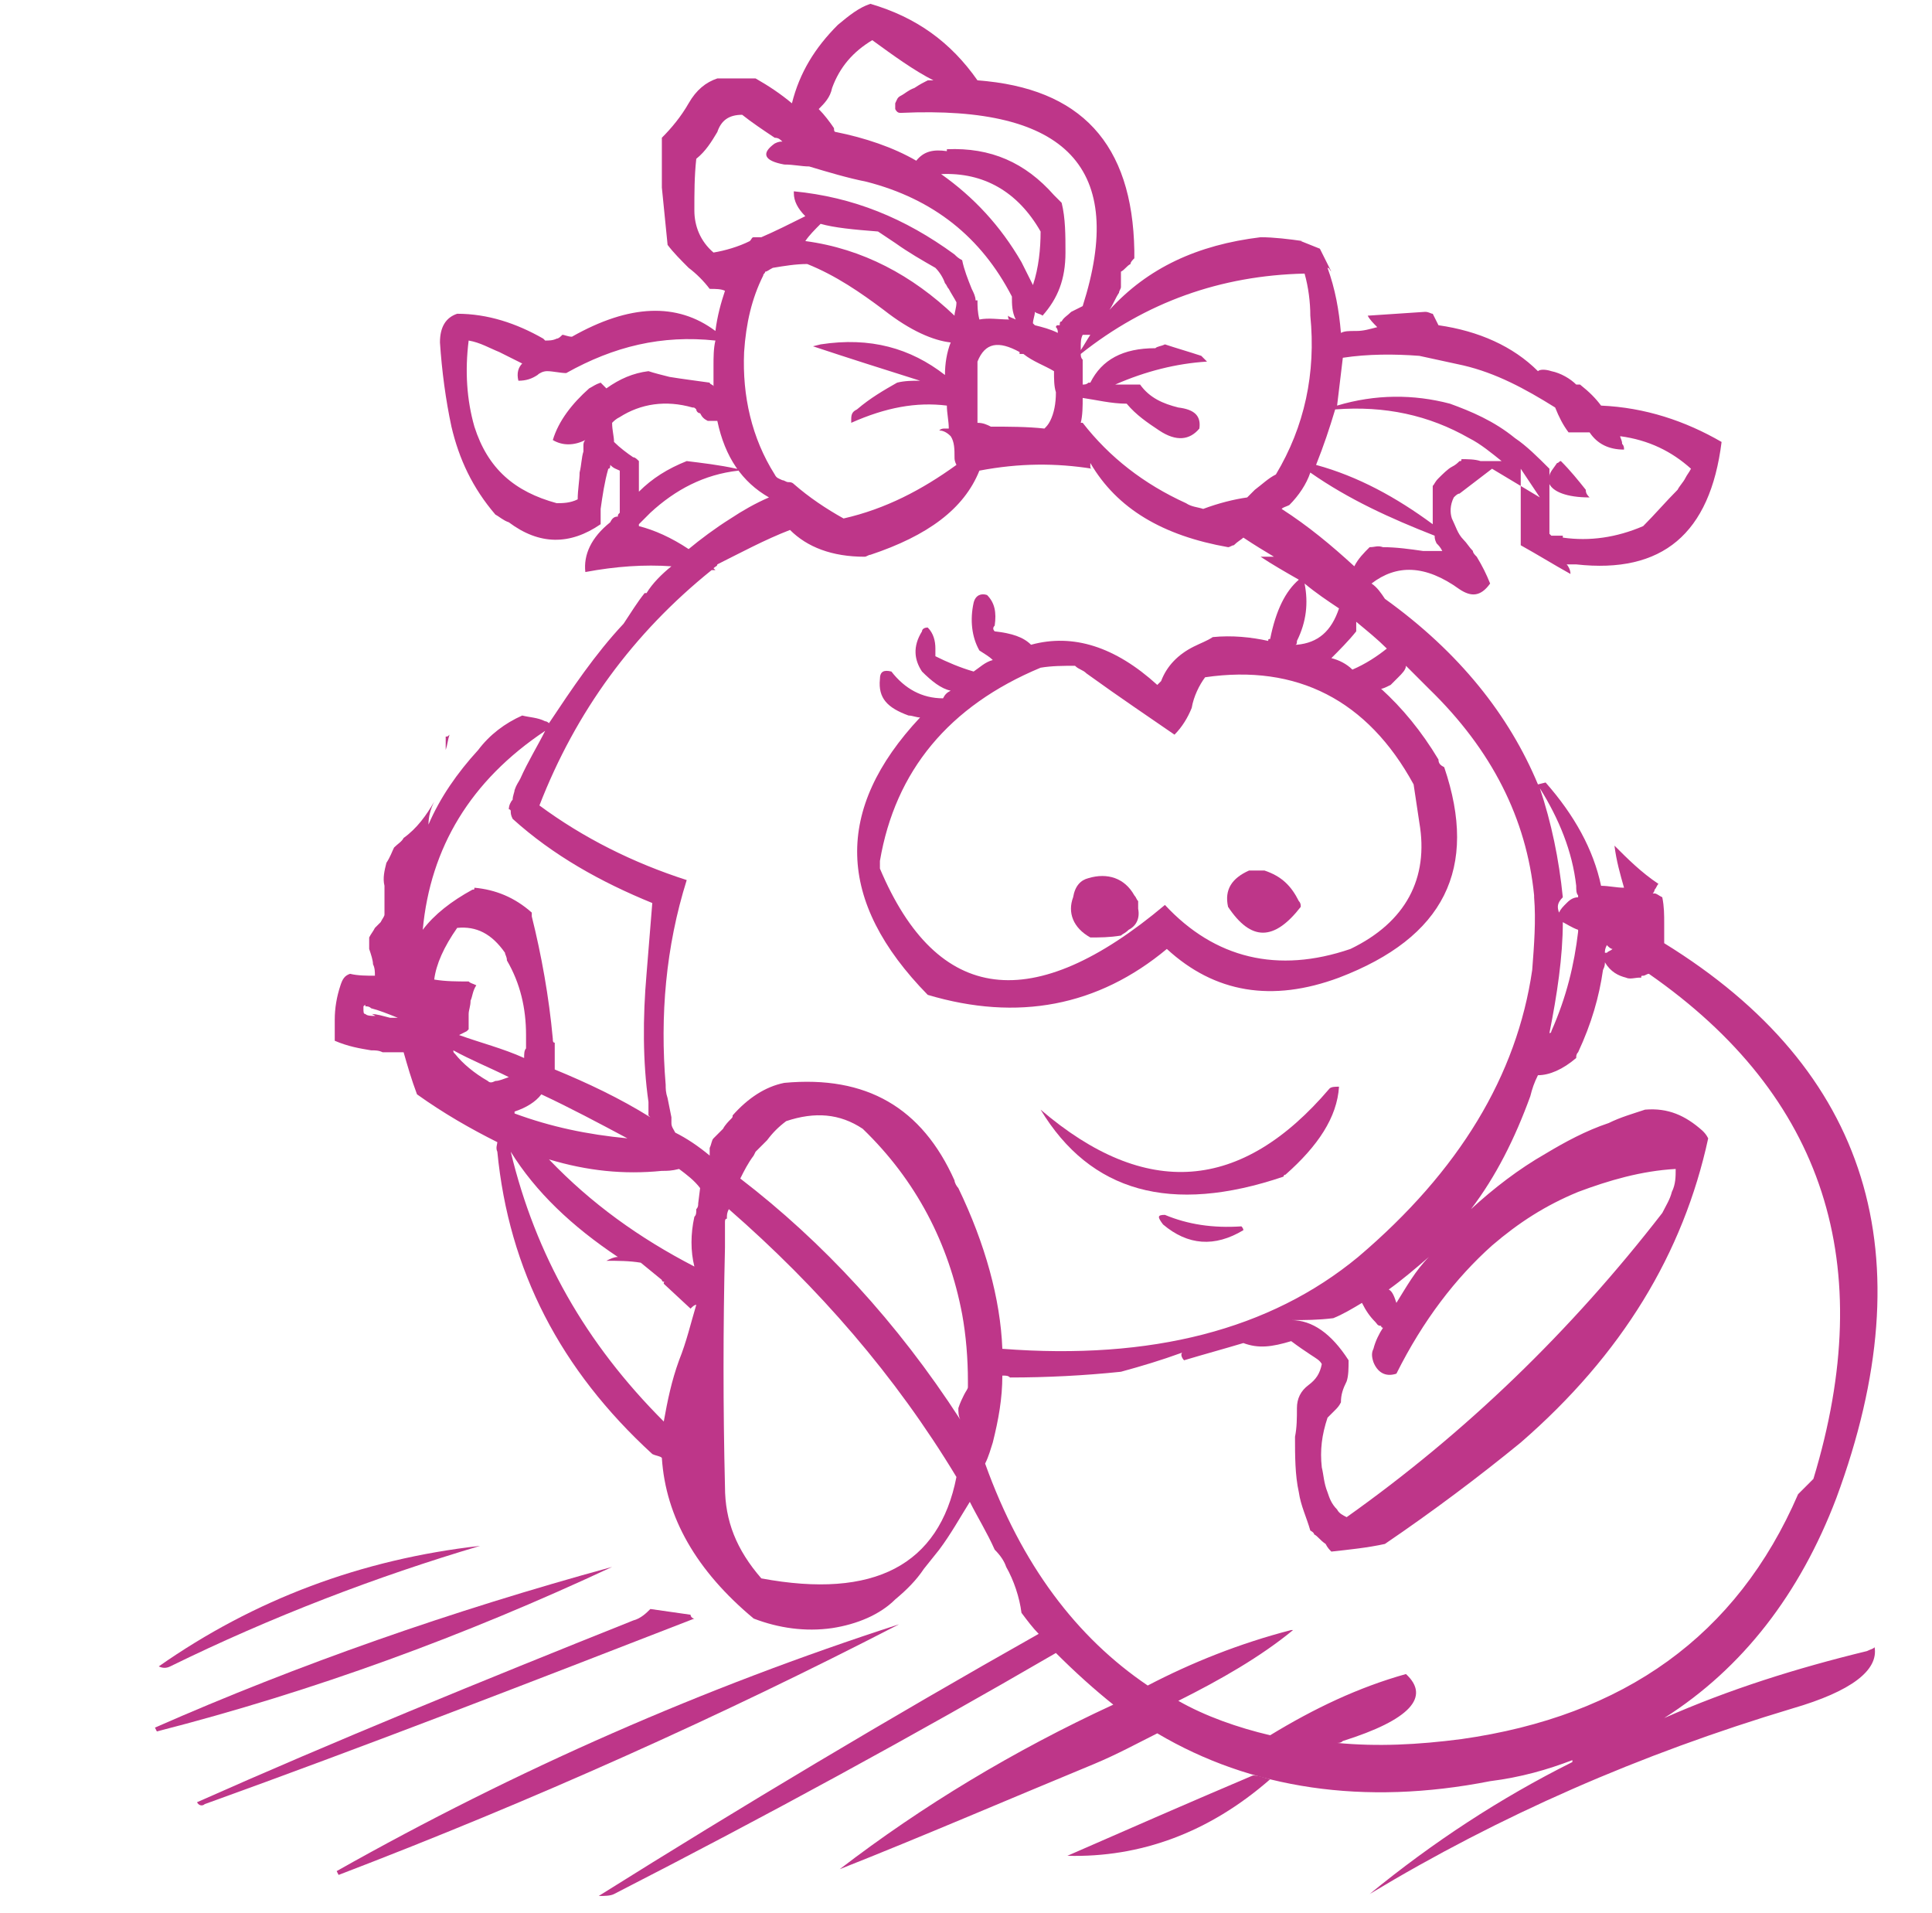 <?xml version="1.0" encoding="iso-8859-1"?>
<!-- Generator: Adobe Illustrator 12.0.1, SVG Export Plug-In . SVG Version: 6.00 Build 51448)  -->
<!DOCTYPE svg PUBLIC "-//W3C//DTD SVG 1.1//EN" "http://www.w3.org/Graphics/SVG/1.1/DTD/svg11.dtd">
<svg  version="1.1" id="Layer_1" xmlns="http://www.w3.org/2000/svg" xmlns:xlink="http://www.w3.org/1999/xlink" width="101" height="100" viewBox="0 0 101 100"
	 style="overflow:visible;enable-background:new 0 0 101 100;" xml:space="preserve">
<g>
	<g>
		<path style="fill:#FFFFFF;" d="M101,100V0H0v100H101z"/>
	</g>
</g>
<g>
	<path style="fill:#BE3689;" d="M23.3,38.5c0,0.2,0,0.4,0,0.7c0.1-0.3,0.1-0.5,0.2-0.8C23.4,38.5,23.4,38.5,23.3,38.5z"/>
	<path style="fill:#BE3689;" d="M8.3,87.1c0.2,0.1,0.4,0.1,0.6,0c5.3-2.6,10.8-4.7,16.2-6.3C18.9,81.5,13.3,83.6,8.3,87.1z"/>
	<path style="fill:#BE3689;" d="M8.1,90.3l0.1,0.2c8.2-2.1,16.1-5,23.8-8.6C23.6,84.2,15.6,87,8.1,90.3z"/>
	<path style="fill:#BE3689;" d="M10.3,94.2c0.1,0.2,0.3,0.2,0.4,0.1c8.6-3.1,17.1-6.4,25.6-9.7c-0.1,0-0.2-0.1-0.2-0.2
		c-0.7-0.1-1.4-0.2-2.1-0.3c-0.2,0.2-0.5,0.5-0.9,0.6C25.1,87.9,17.5,91,10.3,94.2z"/>
	<path style="fill:#BE3689;" d="M17.6,97.8l0.1,0.2c10.2-3.9,20-8.3,29.3-13.1C36.8,88.2,27,92.5,17.6,97.8z"/>
	<path style="fill:#BE3689;" d="M66.4,93c-0.4-0.1-0.6-0.2-0.9-0.2c-3.3,1.4-6.5,2.8-9.7,4.2C59.6,97.1,63.2,95.8,66.4,93z"/>
	<path style="fill:#BE3689;" d="M82.6,20.1h-0.2c-0.3-0.3-0.8-0.6-1.3-0.7c-0.3-0.1-0.6-0.1-0.7,0c-1.3-1.3-3.1-2.1-5.2-2.4
		c-0.1-0.2-0.2-0.4-0.3-0.6c-0.1,0-0.2-0.1-0.4-0.1l-3,0.2c0.1,0.2,0.3,0.4,0.5,0.6c-0.4,0.1-0.7,0.2-1.1,0.2c-0.4,0-0.6,0-0.8,0.1
		c-0.1-1.2-0.3-2.3-0.7-3.4c0.1,0,0.1,0.1,0.2,0.2c-0.2-0.4-0.4-0.8-0.6-1.2l-1-0.4c0,0,0,0,0.1,0c-0.7-0.1-1.5-0.2-2.2-0.2
		C62.6,12.8,60,14,58,16.2c0.2-0.3,0.3-0.6,0.5-0.9c0-0.1,0.1-0.2,0.1-0.3c0-0.3,0-0.5,0-0.8c0.2-0.1,0.3-0.3,0.5-0.4
		c0-0.1,0.1-0.2,0.2-0.3c0-0.2,0-0.3,0-0.4c-0.1-5.6-2.8-8.5-8.2-8.9c-1.4-2-3.2-3.3-5.6-4c-0.6,0.2-1.1,0.6-1.7,1.1
		c-1.2,1.2-2,2.5-2.4,4.1c-0.6-0.5-1.2-0.9-1.9-1.3c-0.6,0-1.3,0-2,0c-0.6,0.2-1.1,0.6-1.5,1.3c-0.4,0.7-0.9,1.3-1.4,1.8
		c0,0.9,0,1.8,0,2.6c0.1,1,0.2,2,0.3,3c0.3,0.4,0.7,0.8,1.1,1.2c0.4,0.3,0.8,0.7,1.1,1.1c0.3,0,0.6,0,0.8,0.1
		c-0.2,0.6-0.4,1.3-0.5,2.1c-2-1.5-4.5-1.4-7.5,0.3c-0.2,0-0.4-0.1-0.5-0.1c-0.1,0.1-0.2,0.2-0.3,0.2c-0.2,0.1-0.4,0.1-0.6,0.1
		c-0.1-0.1-0.1-0.1-0.1-0.1c-1.4-0.8-2.9-1.3-4.5-1.3c-0.6,0.2-0.9,0.7-0.9,1.5c0.1,1.5,0.3,3,0.6,4.4c0.4,1.7,1.1,3.2,2.3,4.6
		c0.2,0.1,0.4,0.3,0.7,0.4c1.6,1.2,3.2,1.2,4.8,0.1c0-0.3,0-0.5,0-0.8c0.1-0.7,0.2-1.4,0.4-2.1c0.1,0,0.1-0.1,0.1-0.2
		c0.2,0.2,0.3,0.2,0.5,0.3c0,0.4,0,0.9,0,1.2c0,0.3,0,0.7,0,1c-0.1,0.1-0.1,0.1-0.1,0.2c-0.2,0-0.3,0.1-0.4,0.3
		c-1,0.8-1.4,1.7-1.3,2.6c1.6-0.3,3.1-0.4,4.5-0.3c-0.5,0.4-1,0.9-1.3,1.4h-0.1c-0.4,0.5-0.7,1-1.1,1.6c-1.5,1.6-2.7,3.4-3.9,5.2
		c0,0-0.1-0.1-0.2-0.1c-0.4-0.2-0.8-0.2-1.2-0.3c-0.9,0.4-1.7,1-2.3,1.8c-1.1,1.2-2,2.5-2.6,3.9c0-0.4,0.1-0.8,0.3-1.2
		c-0.4,0.7-0.9,1.4-1.6,1.9c-0.1,0.2-0.3,0.3-0.5,0.5c-0.1,0.2-0.2,0.5-0.4,0.8c-0.1,0.4-0.2,0.8-0.1,1.2c0,0.4,0,0.8,0,1.1
		c0,0.2,0,0.3,0,0.4c0,0.1-0.1,0.2-0.2,0.4c-0.1,0.1-0.2,0.2-0.3,0.3c-0.1,0.2-0.2,0.3-0.3,0.5c0,0.1,0,0.2,0,0.3c0,0.1,0,0.2,0,0.3
		c0.1,0.3,0.2,0.6,0.2,0.8c0.1,0.2,0.1,0.4,0.1,0.6c-0.4,0-0.9,0-1.3-0.1c-0.3,0.1-0.4,0.3-0.5,0.6c-0.2,0.6-0.3,1.2-0.3,1.8
		c0,0.4,0,0.8,0,1.1c0.7,0.3,1.3,0.4,1.9,0.5c0.2,0,0.4,0,0.6,0.1c0.3,0,0.7,0,1.1,0c0.2,0.7,0.4,1.4,0.7,2.2c1.4,1,2.8,1.8,4.2,2.5
		c0,0.1-0.1,0.3,0,0.5c0.6,6.2,3.3,11.4,8.1,15.8c0.2,0.1,0.4,0.1,0.5,0.2c0.2,3.1,1.8,5.9,4.8,8.4c1.3,0.5,2.7,0.7,4.1,0.5
		c1.3-0.2,2.5-0.7,3.3-1.5c0.6-0.5,1.1-1,1.5-1.6l0.8-1c0.6-0.8,1.1-1.7,1.6-2.5c0.4,0.8,0.9,1.6,1.3,2.5c0.3,0.3,0.5,0.6,0.6,0.9
		c0.4,0.7,0.7,1.6,0.8,2.4c0.3,0.4,0.6,0.8,0.9,1.1c-7.8,4.4-15.5,9-23,13.7c0.3,0,0.6,0,0.8-0.1c8-4.1,15.7-8.3,23.1-12.6
		c1,1,2,1.9,3,2.7c-5.2,2.4-10,5.3-14.3,8.6c4.3-1.7,8.7-3.6,13.3-5.5c1.2-0.5,2.3-1.1,3.3-1.6c4.9,2.9,10.8,3.8,17.4,2.5
		c1.6-0.2,3-0.6,4.3-1.1c0,0,0,0,0,0.1c-3.8,1.9-7.3,4.2-10.6,6.9c6.8-4.1,14.1-7.3,22.1-9.7c3.1-0.9,4.5-2,4.3-3.2
		c-0.1,0.1-0.2,0.1-0.4,0.2c-3.7,0.9-7.2,2-10.6,3.5c4.1-2.6,7.1-6.5,9-11.5c4.7-12.7,1.7-22.4-9-29c0-0.2,0-0.4,0-0.5v-0.2
		c0-0.1,0-0.2,0-0.3c0-0.5,0-0.9-0.1-1.4c-0.2-0.1-0.3-0.2-0.4-0.2h-0.1c0.1-0.1,0.1-0.2,0.1-0.2c0.1-0.1,0.1-0.2,0.2-0.3
		c-0.9-0.6-1.6-1.3-2.3-2c0.1,0.8,0.3,1.5,0.5,2.2c-0.4,0-0.8-0.1-1.2-0.1c-0.4-1.9-1.4-3.7-2.9-5.4L80.4,41c-1.5-3.6-4.1-6.9-8-9.7
		c-0.2-0.3-0.4-0.6-0.7-0.8c1.3-1,2.8-1,4.6,0.3c0.6,0.4,1.1,0.4,1.6-0.3c-0.2-0.5-0.4-0.9-0.7-1.4C77.1,29,77,28.9,77,28.8
		c-0.2-0.2-0.3-0.4-0.5-0.6c-0.3-0.3-0.4-0.7-0.6-1.1c-0.1-0.3-0.1-0.7,0.1-1.1c0.1-0.1,0.2-0.2,0.3-0.2l0,0l1.7-1.3l1.5,0.9v-0.9
		l1,1.5l-1-0.6v3.1c0.9,0.5,1.7,1,2.6,1.5c0-0.2-0.1-0.4-0.2-0.5c0.2,0,0.3,0,0.5,0c4.5,0.5,7-1.6,7.6-6.4c-1.9-1.1-4-1.8-6.3-1.9
		C83.4,20.8,83.1,20.5,82.6,20.1z M84.8,23.2c0-0.2-0.1-0.3-0.1-0.4c1.5,0.2,2.7,0.8,3.7,1.7c-0.1,0.2-0.2,0.3-0.3,0.5
		s-0.3,0.4-0.4,0.6c-0.6,0.6-1.2,1.3-1.8,1.9c-1.4,0.6-2.8,0.8-4.2,0.6V28c-0.2,0-0.4,0-0.5,0c-0.1,0-0.1,0-0.1,0
		C81,27.9,81,27.9,81,27.9c0-0.3,0-0.5,0-0.8c0-0.2,0-0.4,0-0.6v-0.1c0-0.4,0-0.7,0-1.1c0.2,0.4,0.9,0.7,2.1,0.7
		c-0.1-0.1-0.2-0.2-0.2-0.4c-0.4-0.5-0.8-1-1.3-1.5c-0.1,0-0.1,0.1-0.2,0.1c-0.2,0.3-0.4,0.5-0.4,0.7c0-0.2,0-0.3,0-0.4
		c-0.6-0.6-1.2-1.2-1.8-1.6c-1.1-0.9-2.3-1.4-3.4-1.8c-1.9-0.5-3.9-0.5-5.9,0.1c0.1-0.8,0.2-1.7,0.3-2.5c1.3-0.2,2.7-0.2,4-0.1
		l2.3,0.5c1.7,0.4,3.2,1.2,4.8,2.2c0.2,0.5,0.4,0.9,0.7,1.3c0.3,0,0.7,0,1.1,0c0.4,0.6,1,0.9,1.8,0.9C84.9,23.4,84.9,23.3,84.8,23.2
		z M87.4,62.3c-0.1,0.4-0.3,0.7-0.5,1.1c-4.8,6.2-10.3,11.5-16.5,15.9c-0.2-0.1-0.4-0.2-0.5-0.4c-0.3-0.3-0.4-0.6-0.5-0.9
		c-0.2-0.5-0.2-0.9-0.3-1.3c-0.1-0.9,0-1.7,0.3-2.6c0.1-0.1,0.2-0.2,0.4-0.4c0.1-0.1,0.2-0.2,0.3-0.4c0-0.4,0.1-0.7,0.3-1.1
		c0.1-0.3,0.1-0.7,0.1-1.1c-0.9-1.4-1.9-2.1-3-2.1c0.7,0,1.4,0,2.2-0.1c0.5-0.2,1-0.5,1.5-0.8c0.2,0.4,0.4,0.7,0.7,1
		c0.1,0.1,0.1,0.2,0.3,0.2c0,0.1,0.1,0.1,0.1,0.1c-0.2,0.3-0.4,0.7-0.5,1.1c-0.1,0.2-0.1,0.4,0,0.7c0.2,0.5,0.6,0.8,1.2,0.6
		c1.4-2.8,3.1-5,5-6.7c1.4-1.2,2.8-2.1,4.5-2.8c1.6-0.6,3.3-1.1,5.1-1.2C87.6,61.5,87.6,61.9,87.4,62.3z M68.2,14.3
		c0.2,0.7,0.3,1.5,0.3,2.2c0.3,3-0.3,5.8-1.8,8.3c-0.4,0.2-0.7,0.5-1.1,0.8c-0.1,0.1-0.2,0.2-0.4,0.4c-0.7,0.1-1.5,0.3-2.3,0.6
		c-0.3-0.1-0.6-0.1-0.9-0.3c-2.2-1-4-2.4-5.4-4.2c0,0,0,0-0.1,0c0.1-0.4,0.1-0.9,0.1-1.3c0.7,0.1,1.5,0.3,2.3,0.3
		c0.5,0.6,1.1,1,1.7,1.4c0.9,0.6,1.6,0.5,2.1-0.1c0.1-0.7-0.3-1-1.1-1.1c-0.8-0.2-1.5-0.5-2-1.2c-0.4,0-0.8,0-1.3,0
		c1.6-0.7,3.2-1.1,4.8-1.2c-0.1-0.1-0.2-0.2-0.3-0.3c-0.6-0.2-1.3-0.4-1.9-0.6c-0.2,0.1-0.4,0.1-0.5,0.2c-1.7,0-2.8,0.6-3.4,1.8
		c-0.1,0-0.1,0-0.1,0c-0.1,0.1-0.2,0.1-0.3,0.1c0-0.4,0-0.8,0-1.2l0,0c0-0.1,0-0.1,0-0.1c-0.1-0.1-0.1-0.2-0.1-0.3
		C59.9,15.8,63.8,14.4,68.2,14.3z M68.8,24.3c0.4-1,0.7-1.9,1-2.9c2.6-0.2,4.9,0.3,7,1.5c0.6,0.3,1.2,0.8,1.7,1.2h-0.4
		c-0.2,0-0.4,0-0.7,0c-0.3-0.1-0.7-0.1-1-0.1c0,0.1,0,0.1-0.1,0.1c-0.1,0.1-0.2,0.2-0.4,0.3c-0.2,0.1-0.5,0.4-0.7,0.6
		s-0.2,0.3-0.3,0.4c0,0.6,0,1.2,0,1.9c0,0,0,0,0,0.1C73,26,71,24.9,68.8,24.3L68.8,24.3z M55.5,10.6c-0.1-0.1-0.3-0.3-0.4-0.4
		c-1.5-1.7-3.3-2.5-5.6-2.4v0.1c-0.7-0.1-1.2,0-1.6,0.5c-1.2-0.7-2.7-1.2-4.2-1.5c-0.1,0-0.1-0.1-0.1-0.2c-0.2-0.3-0.5-0.7-0.8-1
		c0.3-0.3,0.6-0.6,0.7-1.1c0.4-1.1,1.1-1.9,2.1-2.5c1.1,0.8,2.2,1.6,3.2,2.1c-0.1,0-0.2,0-0.3,0c-0.2,0.1-0.4,0.2-0.7,0.4
		c-0.3,0.1-0.5,0.3-0.7,0.4c-0.2,0.1-0.2,0.2-0.3,0.4c0,0.1,0,0.2,0,0.3c0.1,0.2,0.2,0.2,0.3,0.2c8.7-0.4,11.8,2.9,9.5,10.1
		c-0.2,0.1-0.4,0.2-0.6,0.3c-0.2,0.2-0.4,0.3-0.5,0.5c-0.1,0-0.1,0.1-0.1,0.2h-0.1c-0.1,0-0.1,0.1-0.1,0.1c0.1,0.1,0.1,0.2,0.1,0.3
		c-0.4-0.2-0.8-0.3-1.2-0.4C54,16.9,54,16.9,54,16.9c0-0.2,0.1-0.4,0.1-0.6c0.1,0.1,0.3,0.1,0.4,0.2c0.8-0.9,1.2-1.9,1.2-3.3
		C55.7,12.3,55.7,11.4,55.5,10.6z M42.9,11.7c0.7,0.2,1.7,0.3,3,0.4c0.3,0.2,0.6,0.4,0.9,0.6c0.7,0.5,1.4,0.9,2.1,1.3
		c0.2,0.2,0.4,0.5,0.5,0.8c0.1,0.1,0.1,0.2,0.2,0.3c0.1,0.2,0.3,0.5,0.4,0.7c0,0.3-0.1,0.5-0.1,0.7c-2.2-2.1-4.8-3.5-7.8-3.9
		C42.3,12.3,42.6,12,42.9,11.7z M42.3,8.7c1,0.3,2,0.6,3,0.8c3.5,0.9,6,2.9,7.6,6c0,0.4,0,0.8,0.2,1.2c-0.2-0.1-0.3-0.1-0.4-0.2
		c0,0.1,0,0.2,0.1,0.2c-0.6,0-1.1-0.1-1.6,0c-0.1-0.4-0.1-0.7-0.1-1c-0.1,0-0.1,0-0.1,0c0-0.2-0.1-0.4-0.2-0.6
		c-0.2-0.5-0.4-1-0.5-1.5c-0.2-0.1-0.3-0.2-0.4-0.3c-2.6-1.9-5.3-3-8.4-3.3c0,0,0,0,0,0.1c0,0.4,0.2,0.8,0.6,1.2
		c-0.8,0.4-1.6,0.8-2.3,1.1c-0.2,0-0.3,0-0.4,0c-0.1,0-0.1,0.1-0.2,0.2c-0.6,0.3-1.3,0.5-1.9,0.6c-0.7-0.6-1-1.4-1-2.2
		c0-0.9,0-1.8,0.1-2.7c0.5-0.4,0.8-0.9,1.1-1.4C37.7,6.3,38.1,6,38.8,6c0.5,0.4,1.1,0.8,1.7,1.2c0.2,0,0.3,0.1,0.4,0.2
		c-0.1,0-0.2,0-0.4,0.1C39.8,8,39.9,8.4,41,8.6C41.5,8.6,41.9,8.7,42.3,8.7z M42.2,13.8c1.5,0.6,2.8,1.5,4,2.4
		c1.4,1.1,2.6,1.6,3.5,1.7c-0.2,0.5-0.3,1.1-0.3,1.7c-1.8-1.4-3.9-2-6.5-1.6l-0.4,0.1c1.8,0.6,3.7,1.2,5.6,1.8c-0.4,0-0.8,0-1.2,0.1
		c-0.7,0.4-1.4,0.8-2.1,1.4c-0.2,0.1-0.3,0.2-0.3,0.5v0.2c1.8-0.8,3.4-1.1,5-0.9c0,0.4,0.1,0.8,0.1,1.2c-0.1,0-0.2,0-0.2,0
		c-0.1,0-0.2,0-0.3,0.1c0.2,0,0.4,0.1,0.6,0.3c0.2,0.3,0.2,0.7,0.2,1.1c0,0.1,0,0.2,0.1,0.4c-1.8,1.3-3.7,2.3-5.9,2.8
		c-0.9-0.5-1.8-1.1-2.6-1.8c-0.1-0.1-0.2-0.1-0.3-0.1c-0.1,0-0.2-0.1-0.3-0.1c-0.2-0.1-0.3-0.1-0.4-0.3c-1.2-1.9-1.7-4.1-1.6-6.4
		c0.1-1.5,0.4-2.8,1-4c0-0.1,0.1-0.1,0.1-0.2c0.1,0,0.2-0.1,0.4-0.2C41,13.9,41.6,13.8,42.2,13.8z M51.1,20.8c0-0.5,0-1,0-1.5
		c0-0.2,0-0.3,0-0.4c0.4-1,1.1-1.1,2.2-0.5c0,0.1,0,0.1,0,0.1s0,0,0.1,0h0.1c0.5,0.4,1.1,0.6,1.6,0.9c0,0.4,0,0.8,0.1,1.1
		c0,0.6-0.1,1.1-0.3,1.5c-0.1,0.2-0.2,0.3-0.3,0.4l0,0c-0.9-0.1-1.9-0.1-2.8-0.1c-0.2-0.1-0.4-0.2-0.7-0.2v-0.2
		C51.1,21.5,51.1,21.1,51.1,20.8z M54,14.9c-0.2-0.4-0.4-0.8-0.6-1.2c-1.1-1.9-2.5-3.4-4.2-4.6c2.2-0.1,4,0.9,5.2,3
		C54.4,13,54.3,14,54,14.9z M56.5,18.1c0-0.2,0-0.4,0.1-0.6c0.1,0,0.2,0,0.4,0c-0.2,0.3-0.3,0.5-0.5,0.8
		C56.5,18.2,56.5,18.2,56.5,18.1z M54.4,34.9c0.6-0.1,1.2-0.1,1.8-0.1c0.2,0.2,0.4,0.2,0.6,0.4c1.8,1.3,3.3,2.3,4.6,3.2
		c0.4-0.4,0.7-0.9,0.9-1.4c0.1-0.6,0.4-1.2,0.7-1.6c4.8-0.7,8.5,1.2,10.9,5.6c0.1,0.7,0.2,1.3,0.3,2c0.5,2.9-0.7,5.2-3.6,6.6
		c-3.8,1.3-7.1,0.5-9.7-2.3C54,53.1,49,52.5,46,45.4c0-0.1,0-0.2,0-0.4C46.8,40.3,49.6,36.9,54.4,34.9z M74.4,28.8
		c-0.7-0.1-1.4-0.2-2.1-0.2c-0.3-0.1-0.4,0-0.7,0c-0.3,0.3-0.6,0.6-0.8,1c-1.2-1.1-2.4-2.1-3.8-3c0.1-0.1,0.2-0.1,0.4-0.2
		c0.5-0.5,0.9-1.1,1.1-1.7c2,1.4,4.2,2.4,6.5,3.3c0,0.1,0,0.2,0.1,0.4c0.1,0.1,0.2,0.2,0.3,0.4C75,28.8,74.7,28.8,74.4,28.8z
		 M70.9,33c0-0.1,0-0.2,0-0.4v-0.1c0.6,0.5,1.1,0.9,1.6,1.4c-0.5,0.4-1.1,0.8-1.8,1.1c-0.3-0.3-0.7-0.5-1.1-0.6
		C70,34,70.5,33.5,70.9,33z M70,31.8c-0.4,1.2-1.1,1.8-2.2,1.9c0,0,0,0-0.1,0c0.1,0,0.1-0.1,0.1-0.2c0.5-1,0.6-2,0.4-3
		C68.8,31,69.4,31.4,70,31.8z M24.5,17.8c0.6,0.1,1.1,0.4,1.6,0.6c0.4,0.2,0.8,0.4,1.2,0.6c-0.2,0.2-0.3,0.5-0.2,0.9
		c0.4,0,0.7-0.1,1-0.3c0.1-0.1,0.3-0.2,0.5-0.2c0.3,0,0.7,0.1,1,0.1c2.5-1.4,5-2,7.8-1.7c-0.1,0.4-0.1,0.9-0.1,1.3s0,0.7,0,1.1
		c0-0.1-0.2-0.1-0.2-0.2c-0.7-0.1-1.5-0.2-2.1-0.3c-0.4-0.1-0.8-0.2-1.1-0.3c-0.8,0.1-1.5,0.4-2.2,0.9c-0.1-0.1-0.2-0.2-0.3-0.3
		c-0.3,0.1-0.4,0.2-0.6,0.3c-0.9,0.8-1.6,1.7-1.9,2.7c0.5,0.3,1.1,0.3,1.7,0c-0.1,0.1-0.1,0.2-0.1,0.3c0,0.1,0,0.2,0,0.2v0.1
		c-0.1,0.3-0.1,0.7-0.2,1.1c0,0.4-0.1,0.9-0.1,1.4c-0.4,0.2-0.8,0.2-1.1,0.2c-2.2-0.6-3.6-1.8-4.3-4C24.4,20.9,24.3,19.4,24.5,17.8z
		 M36.2,21.3c0.1,0,0.1,0,0.2,0.1c0,0.1,0.1,0.2,0.2,0.2c0.1,0.2,0.2,0.3,0.4,0.4c0.1,0,0.4,0,0.5,0c0.4,1.9,1.3,3.2,2.7,4
		c-0.7,0.3-1.4,0.7-2,1.1c-0.8,0.5-1.6,1.1-2.2,1.6c-0.9-0.6-1.8-1-2.6-1.2c0,0,0,0,0-0.1c0.2-0.2,0.4-0.4,0.6-0.6
		c1.3-1.2,2.8-2,4.6-2.2c0-0.1-0.1-0.1-0.1-0.1c-0.9-0.2-1.8-0.3-2.6-0.4c-1,0.4-1.8,0.9-2.5,1.6c0-0.5,0-1,0-1.6
		c-0.1-0.1-0.2-0.2-0.3-0.2c-0.3-0.2-0.7-0.5-1-0.8c0-0.3-0.1-0.6-0.1-1c0.1-0.1,0.2-0.2,0.4-0.3C33.5,21.1,34.8,20.9,36.2,21.3z
		 M26.7,60L26.7,60c0-0.1,0-0.1,0-0.1S26.7,59.9,26.7,60z M73,68.1c-0.1-0.3-0.2-0.6-0.4-0.7c0.7-0.5,1.4-1.1,2.1-1.7
		C74,66.4,73.5,67.3,73,68.1z M31.7,65.9c0.6,0,1.2,0,1.8,0.1l1.1,0.9c0,0.1,0.1,0.1,0.2,0.1c-0.1,0-0.1,0-0.1,0.1l1.4,1.3
		c0.1-0.1,0.2-0.2,0.3-0.2c-0.3,1-0.5,1.9-0.9,2.9c-0.4,1.1-0.6,2.1-0.8,3.2c-4.1-4.1-6.7-8.7-8-14.1c1.3,2.1,3.2,3.9,5.6,5.5
		C32.1,65.7,31.9,65.8,31.7,65.9z M82.5,46.8v0.1c-0.3,0-0.5,0.2-0.6,0.3c-0.2,0.2-0.3,0.3-0.4,0.5c-0.1-0.3-0.1-0.5,0.2-0.8
		c-0.2-2-0.6-3.9-1.2-5.7c1,1.6,1.7,3.3,1.9,5.1C82.4,46.5,82.4,46.7,82.5,46.8z M82.5,48.6c0,0.1,0,0.1,0,0.1
		c-0.2,1.7-0.6,3.4-1.4,5.2C81.1,54,81,54,81,54c0.4-2,0.7-4,0.7-5.8C81.9,48.3,82.2,48.5,82.5,48.6z M84.3,49.6
		c-0.1,0.1-0.2,0.1-0.3,0.2c0,0,0,0-0.1,0c0-0.1,0-0.2,0.1-0.4C84.1,49.5,84.2,49.6,84.3,49.6z M57,24.4c0-0.1,0-0.1,0-0.2
		c1.4,2.4,3.8,3.8,7.2,4.4c0.1,0,0.2-0.1,0.3-0.1c0.2-0.2,0.4-0.3,0.5-0.4c0.6,0.4,1.1,0.7,1.6,1c-0.2,0-0.5,0-0.7,0
		c0.6,0.4,1.3,0.8,2,1.2c-0.7,0.6-1.2,1.6-1.5,3.1c-0.1,0-0.1,0-0.1,0.1c-0.9-0.2-1.9-0.3-2.9-0.2c-0.3,0.2-0.6,0.3-1,0.5
		c-0.8,0.4-1.4,1-1.7,1.8c-0.1,0.1-0.1,0.1-0.2,0.2c-2.2-2-4.4-2.7-6.6-2.1c-0.4-0.4-1-0.6-1.9-0.7c-0.1-0.1-0.1-0.2,0-0.3
		c0.1-0.7,0-1.2-0.4-1.6c-0.3-0.1-0.6,0-0.7,0.4c-0.2,0.9-0.1,1.8,0.3,2.5c0.3,0.2,0.5,0.3,0.7,0.5c-0.4,0.1-0.7,0.4-1,0.6
		c-0.7-0.2-1.4-0.5-2-0.8c0-0.2,0-0.3,0-0.4c0-0.4-0.1-0.8-0.4-1.1c-0.2,0-0.3,0.1-0.3,0.2c-0.5,0.8-0.4,1.5,0,2.1
		c0.5,0.5,1,0.9,1.5,1c-0.2,0.1-0.3,0.2-0.4,0.4c-1.1,0-2-0.5-2.7-1.4c-0.4-0.1-0.6,0-0.6,0.4c-0.1,1,0.4,1.5,1.5,1.9
		c0.2,0,0.4,0.1,0.6,0.1c-4.5,4.8-4.4,9.6,0.4,14.5c4.7,1.4,8.9,0.6,12.5-2.4c2.5,2.3,5.5,2.8,9,1.5c5.5-2.1,7.3-5.7,5.5-11
		c-0.2-0.1-0.3-0.2-0.3-0.4c-0.9-1.5-1.9-2.7-3-3.7c0.1,0,0.3-0.1,0.5-0.2c0.2-0.2,0.3-0.3,0.4-0.4c0.2-0.2,0.4-0.4,0.4-0.6
		c0.4,0.4,0.8,0.8,1.2,1.2c3.3,3.2,5.1,6.8,5.5,10.8v0.1c0.1,1.2,0,2.5-0.1,3.8c-0.8,5.5-3.8,10.5-9.1,15
		c-4.6,3.8-10.8,5.4-18.6,4.8c-0.1-2.6-0.9-5.5-2.3-8.4c-0.1-0.1-0.2-0.3-0.2-0.4c-1.7-3.8-4.6-5.5-8.9-5.1c-1,0.2-1.9,0.8-2.7,1.7
		c0,0.1,0,0.1-0.1,0.2c-0.1,0.1-0.3,0.3-0.4,0.5l-0.5,0.5c-0.1,0.1-0.1,0.3-0.2,0.5c0,0.1,0,0.2,0,0.4c-0.6-0.5-1.2-0.9-1.8-1.2
		c-0.1-0.2-0.2-0.3-0.2-0.5c0-0.1,0-0.2,0-0.3l-0.2-1c-0.1-0.3-0.1-0.5-0.1-0.7c-0.3-3.6,0-7.2,1.1-10.7c-2.8-0.9-5.4-2.2-7.7-3.9
		c1.9-4.9,4.9-9,9-12.3c0.1,0,0.1,0,0.2,0c-0.1-0.1-0.1-0.1-0.1-0.1c0.1-0.1,0.2-0.1,0.2-0.2c1.2-0.6,2.5-1.3,3.8-1.8
		c0.9,0.9,2.2,1.4,3.9,1.4c0.1,0,0.2-0.1,0.3-0.1c3-1,4.9-2.4,5.7-4.4c2.1-0.4,4-0.4,5.9-0.1C57.1,24.5,57,24.5,57,24.4z M28.5,38.2
		c-0.4,0.8-0.9,1.6-1.3,2.5c-0.1,0.2-0.2,0.3-0.3,0.6c0,0.1-0.1,0.3-0.1,0.5c-0.1,0.1-0.2,0.3-0.2,0.5c0,0,0.1,0,0.1,0.1
		s0,0.2,0.1,0.4c2.1,1.9,4.6,3.3,7.3,4.4c-0.1,1.2-0.2,2.5-0.3,3.7c-0.2,2.3-0.2,4.6,0.1,6.7v0.5c0,0,0,0.1,0,0.2c0,0,0,0,0.1,0.1
		c-1.6-1-3.3-1.8-5-2.5c0-0.2,0-0.4,0-0.6c0-0.2,0-0.5,0-0.8c-0.1,0-0.1-0.1-0.1-0.2c-0.2-2.2-0.6-4.4-1.1-6.4c0-0.1,0-0.2,0-0.2
		c-0.9-0.8-1.9-1.2-3-1.3c0,0.1,0,0.1-0.1,0.1c-1.1,0.6-2,1.3-2.6,2.1C22.5,44.3,24.6,40.8,28.5,38.2z M34.6,61.2
		c0.3,0,0.5,0,0.9-0.1c0.4,0.3,0.8,0.6,1.1,1l-0.1,0.8c0,0.1,0,0.2-0.1,0.3c0,0.2,0,0.3-0.1,0.4c-0.2,0.9-0.2,1.8,0,2.6
		c-2.9-1.5-5.4-3.3-7.6-5.6C30.7,61.2,32.6,61.4,34.6,61.2z M39.4,60.4l0.1-0.2c0.2-0.2,0.4-0.4,0.6-0.6c0.3-0.4,0.6-0.7,1-1
		c1.5-0.5,2.8-0.4,4,0.4c2.8,2.7,4.5,6,5.2,9.7c0.2,1.1,0.3,2.3,0.3,3.5c0,0.1,0,0.2,0,0.3s-0.1,0.2-0.2,0.4
		c-0.1,0.2-0.2,0.4-0.3,0.7c0,0.2,0,0.4,0.1,0.6c-3.3-5.1-7.2-9.3-11.5-12.6C38.9,61.2,39.1,60.8,39.4,60.4z M27.5,54.8
		c-0.1,0.1-0.1,0.3-0.1,0.5c-1.1-0.5-2.3-0.8-3.4-1.2l0.4-0.2c0.1-0.1,0.1-0.1,0.1-0.1c0-0.1,0-0.2,0-0.4c0-0.1,0-0.2,0-0.4
		s0.1-0.4,0.1-0.7c0.1-0.2,0.1-0.5,0.3-0.8c-0.2-0.1-0.3-0.1-0.4-0.2c-0.6,0-1.2,0-1.8-0.1c0.1-0.8,0.5-1.7,1.2-2.7
		c1-0.1,1.8,0.3,2.5,1.3c0,0.1,0.1,0.2,0.1,0.4c0.7,1.2,1,2.5,1,3.9C27.5,54.3,27.5,54.5,27.5,54.8z M23.8,55.1
		c-0.1-0.1-0.1-0.1-0.1-0.2c0.9,0.5,1.9,0.9,2.9,1.4c-0.3,0.1-0.5,0.2-0.7,0.2c-0.2,0.1-0.3,0.1-0.4,0
		C24.8,56.1,24.2,55.6,23.8,55.1z M26.9,58.1c0.6-0.2,1.1-0.5,1.4-0.9c1.5,0.7,3,1.5,4.5,2.3c-2.1-0.2-4-0.6-5.9-1.3
		C26.9,58.1,26.9,58.1,26.9,58.1z M38,63.7c0-0.2,0-0.3,0.1-0.5c4.7,4.1,8.7,8.7,11.9,14c-0.9,4.6-4.3,6.4-10.2,5.3
		c-1.3-1.5-1.9-3-1.9-4.8c-0.1-4.1-0.1-8.3,0-12.5c0-0.3,0-0.7,0-1c0-0.1,0-0.2,0-0.3S37.9,63.7,38,63.7z M20.8,53.2
		c-0.2,0-0.3,0-0.4,0c-0.4-0.1-0.7-0.2-1-0.2c0.1,0,0.2,0.1,0.4,0.2c-0.1-0.1-0.2-0.1-0.2-0.1c-0.2,0-0.4,0-0.5-0.1
		C19,53,19,52.9,19,52.7c0-0.1,0-0.1,0-0.1c0.1-0.1,0.1-0.1,0.1,0c0.1,0,0.2,0,0.3,0.1C19.8,52.8,20.3,53,20.8,53.2z M85.9,51
		c0.1,0,0.2-0.1,0.3-0.1c9.2,6.4,12,15.2,8.6,26.4c-0.2,0.2-0.3,0.3-0.4,0.4c-0.2,0.2-0.3,0.3-0.4,0.4c-3.2,7.4-9.1,11.6-17.6,12.8
		c-2.3,0.3-4.4,0.4-6.5,0.2c0.1,0,0.2,0,0.3-0.1c3.5-1.1,4.6-2.3,3.3-3.5c-2.5,0.7-4.8,1.8-7.1,3.2c-1.7-0.4-3.4-1-4.8-1.8
		c2.2-1.1,4.3-2.3,6-3.7c-0.1,0-0.1,0-0.1,0c-2.7,0.7-5.2,1.7-7.5,2.9c-3.7-2.5-6.6-6.3-8.5-11.6c0.2-0.4,0.3-0.8,0.4-1.1
		c0.3-1.2,0.5-2.3,0.5-3.5c0.2,0,0.3,0,0.4,0.1c1.9,0,3.9-0.1,5.8-0.3c1.1-0.3,2.1-0.6,3.2-1c-0.1,0.1,0,0.3,0.1,0.4
		c1-0.3,2.1-0.6,3.1-0.9c0.8,0.3,1.5,0.2,2.5-0.1c0.4,0.3,0.7,0.5,1,0.7c0.3,0.2,0.5,0.3,0.6,0.5c-0.1,0.5-0.3,0.8-0.7,1.1
		c-0.4,0.3-0.6,0.7-0.6,1.2s0,1-0.1,1.5c0,1,0,2,0.2,2.9c0.1,0.7,0.4,1.3,0.6,2c0,0,0.2,0.1,0.2,0.2c0.2,0.1,0.3,0.3,0.6,0.5
		c0.1,0.2,0.2,0.3,0.3,0.4c0.9-0.1,1.9-0.2,2.8-0.4c2.5-1.7,4.9-3.5,7.1-5.3c5.3-4.6,8.5-9.9,9.8-15.9c-0.1-0.2-0.2-0.3-0.3-0.4
		c-0.9-0.8-1.8-1.2-3-1.1c-0.6,0.2-1.3,0.4-1.9,0.7c-1.2,0.4-2.3,1-3.3,1.6c-1.4,0.8-2.7,1.8-3.9,2.9c1.3-1.7,2.3-3.7,3.1-5.9
		c0.1-0.4,0.2-0.7,0.4-1.1c0.6,0,1.3-0.3,2-0.9c0-0.1,0-0.2,0.1-0.3c0.7-1.5,1.1-2.9,1.3-4.3c0.1-0.2,0.1-0.3,0.1-0.4
		c0.3,0.5,0.7,0.7,1.1,0.8c0.2,0.1,0.5,0,0.7,0c0.1,0,0.1,0,0.1,0C85.8,51,85.8,51,85.9,51z"/>
	<path style="fill:#BE3689;" d="M59.3,46.8c-0.5-0.9-1.4-1.2-2.4-0.9c-0.4,0.1-0.7,0.4-0.8,1c-0.3,0.8,0,1.6,0.9,2.1
		c0.5,0,1,0,1.6-0.1c0.1-0.1,0.2-0.1,0.4-0.3c0.4-0.2,0.6-0.6,0.5-1.1c0-0.1,0-0.2,0-0.4C59.4,47,59.4,46.9,59.3,46.8z"/>
	<path style="fill:#BE3689;" d="M68,47.4c0-0.1,0-0.2-0.1-0.3c-0.4-0.8-0.9-1.3-1.8-1.6c-0.3,0-0.6,0-0.8,0c-0.9,0.4-1.3,1-1.1,1.9
		C65.4,49.2,66.6,49.2,68,47.4z"/>
	<path style="fill:#BE3689;" d="M70,56.8c-0.2,0-0.4,0-0.5,0.1c-4.6,5.4-9.6,5.8-15.1,1.1c2.6,4.3,6.8,5.5,12.7,3.5
		c0,0,0-0.1,0.1-0.1C68.9,59.9,69.9,58.4,70,56.8z"/>
	<path style="fill:#BE3689;" d="M65,64.3c0-0.1-0.1-0.2-0.1-0.2c-1.5,0.1-2.8-0.1-4-0.6c-0.4,0-0.4,0.1-0.1,0.5
		C62.1,65.1,63.5,65.2,65,64.3z"/>
</g>
</svg>

